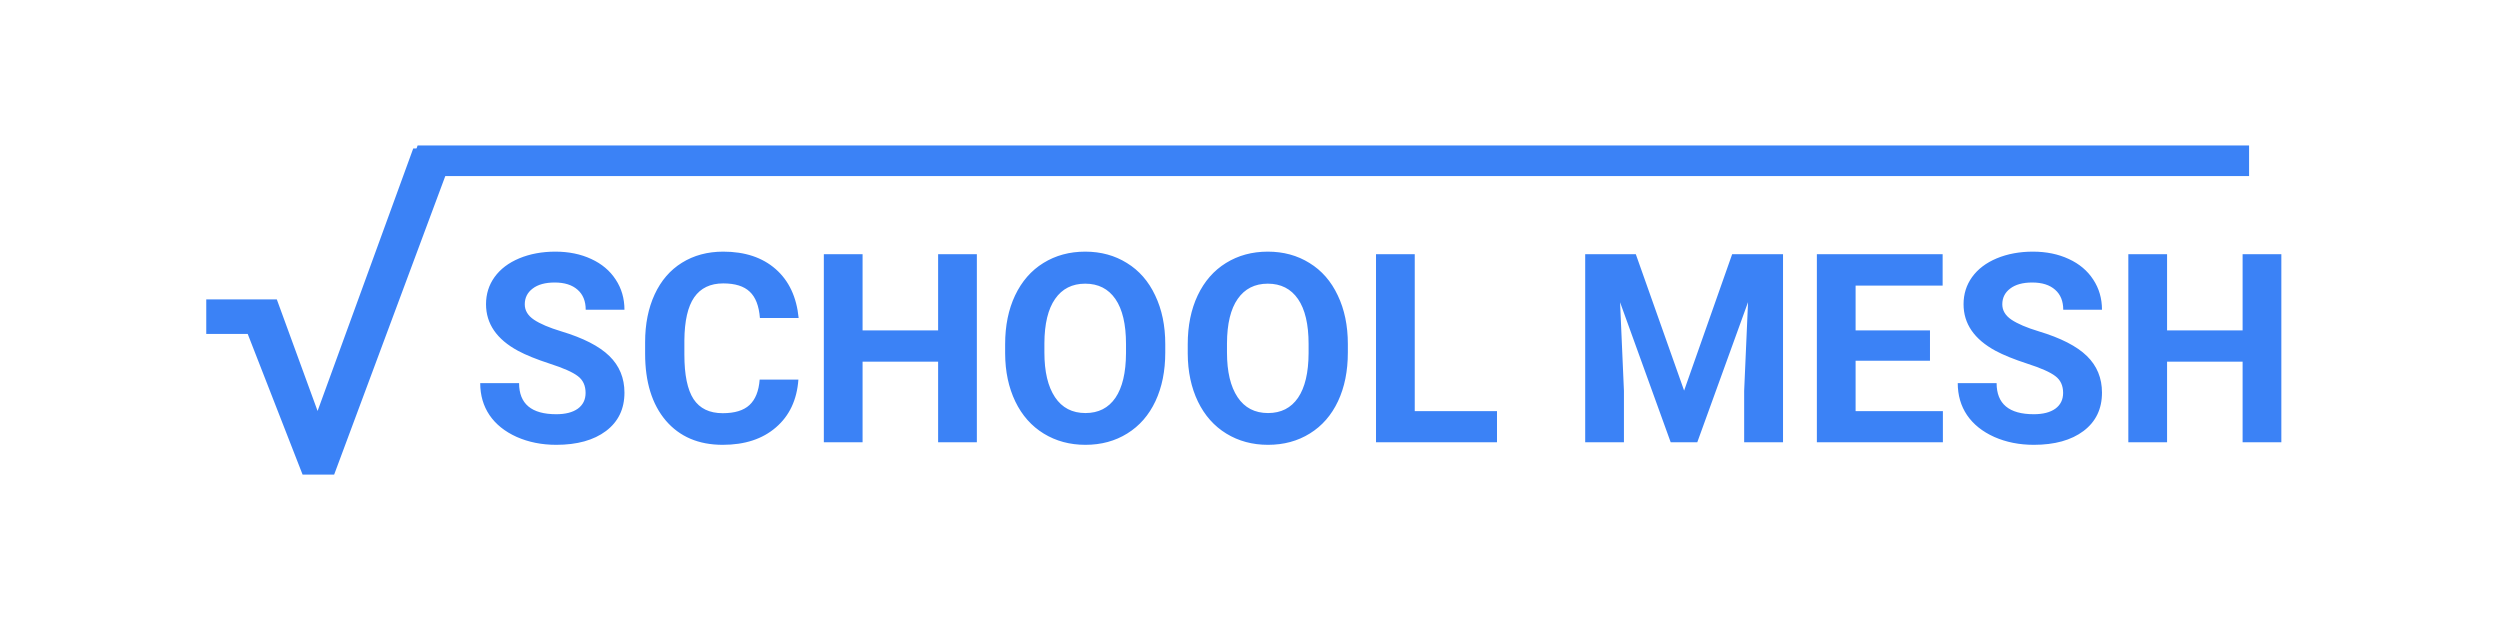 <svg width="256" height="64" viewBox="0 0 256 64" fill="none" xmlns="http://www.w3.org/2000/svg">
<path d="M59.964 40.234C59.964 39.485 59.7 38.912 59.171 38.516C58.642 38.11 57.69 37.687 56.315 37.246C54.939 36.797 53.85 36.356 53.048 35.924C50.862 34.742 49.769 33.151 49.769 31.15C49.769 30.11 50.06 29.184 50.642 28.373C51.232 27.554 52.074 26.914 53.167 26.456C54.269 25.998 55.503 25.768 56.87 25.768C58.245 25.768 59.47 26.02 60.546 26.522C61.621 27.016 62.454 27.717 63.045 28.625C63.645 29.533 63.944 30.564 63.944 31.719H59.977C59.977 30.837 59.7 30.154 59.144 29.669C58.589 29.176 57.809 28.929 56.804 28.929C55.834 28.929 55.08 29.136 54.543 29.55C54.005 29.956 53.736 30.494 53.736 31.163C53.736 31.789 54.049 32.314 54.675 32.737C55.309 33.16 56.239 33.557 57.465 33.927C59.722 34.606 61.366 35.448 62.397 36.453C63.428 37.458 63.944 38.709 63.944 40.208C63.944 41.874 63.314 43.183 62.053 44.135C60.793 45.079 59.096 45.55 56.962 45.55C55.481 45.55 54.133 45.281 52.916 44.744C51.7 44.197 50.77 43.452 50.126 42.509C49.491 41.566 49.174 40.473 49.174 39.23H53.154C53.154 41.354 54.423 42.416 56.962 42.416C57.906 42.416 58.642 42.227 59.171 41.848C59.7 41.46 59.964 40.922 59.964 40.234ZM81.756 38.873C81.606 40.944 80.839 42.575 79.455 43.765C78.08 44.955 76.264 45.55 74.007 45.55C71.539 45.55 69.595 44.722 68.176 43.064C66.765 41.398 66.06 39.115 66.06 36.215V35.038C66.06 33.187 66.386 31.556 67.038 30.145C67.691 28.735 68.621 27.655 69.829 26.906C71.045 26.148 72.456 25.768 74.06 25.768C76.281 25.768 78.071 26.363 79.428 27.554C80.786 28.744 81.571 30.414 81.782 32.565H77.815C77.718 31.322 77.37 30.423 76.771 29.868C76.18 29.303 75.276 29.021 74.06 29.021C72.738 29.021 71.746 29.497 71.085 30.449C70.432 31.393 70.097 32.86 70.08 34.853V36.307C70.08 38.388 70.393 39.908 71.019 40.869C71.653 41.83 72.649 42.311 74.007 42.311C75.232 42.311 76.145 42.033 76.744 41.477C77.353 40.913 77.701 40.045 77.789 38.873H81.756ZM100.03 45.286H96.063V37.035H88.328V45.286H84.361V26.033H88.328V33.834H96.063V26.033H100.03V45.286ZM119.323 36.096C119.323 37.991 118.988 39.653 118.318 41.081C117.648 42.509 116.687 43.611 115.435 44.387C114.192 45.162 112.764 45.55 111.151 45.55C109.555 45.55 108.132 45.167 106.88 44.4C105.628 43.633 104.658 42.54 103.971 41.12C103.283 39.692 102.935 38.053 102.926 36.202V35.249C102.926 33.354 103.265 31.688 103.944 30.251C104.632 28.805 105.597 27.699 106.84 26.932C108.092 26.156 109.52 25.768 111.124 25.768C112.729 25.768 114.152 26.156 115.395 26.932C116.647 27.699 117.613 28.805 118.291 30.251C118.979 31.688 119.323 33.35 119.323 35.236V36.096ZM115.303 35.223C115.303 33.204 114.941 31.67 114.219 30.621C113.496 29.572 112.464 29.048 111.124 29.048C109.793 29.048 108.766 29.568 108.043 30.608C107.321 31.64 106.955 33.156 106.946 35.157V36.096C106.946 38.062 107.307 39.587 108.03 40.671C108.753 41.755 109.793 42.297 111.151 42.297C112.482 42.297 113.505 41.777 114.219 40.737C114.933 39.688 115.294 38.163 115.303 36.162V35.223ZM138.02 36.096C138.02 37.991 137.685 39.653 137.015 41.081C136.345 42.509 135.384 43.611 134.133 44.387C132.89 45.162 131.462 45.55 129.848 45.55C128.253 45.55 126.829 45.167 125.577 44.4C124.325 43.633 123.356 42.54 122.668 41.12C121.981 39.692 121.632 38.053 121.624 36.202V35.249C121.624 33.354 121.963 31.688 122.642 30.251C123.329 28.805 124.295 27.699 125.538 26.932C126.789 26.156 128.217 25.768 129.822 25.768C131.426 25.768 132.85 26.156 134.093 26.932C135.345 27.699 136.31 28.805 136.989 30.251C137.676 31.688 138.02 33.35 138.02 35.236V36.096ZM134 35.223C134 33.204 133.639 31.67 132.916 30.621C132.193 29.572 131.162 29.048 129.822 29.048C128.491 29.048 127.464 29.568 126.741 30.608C126.018 31.64 125.652 33.156 125.643 35.157V36.096C125.643 38.062 126.005 39.587 126.728 40.671C127.451 41.755 128.491 42.297 129.848 42.297C131.179 42.297 132.202 41.777 132.916 40.737C133.63 39.688 133.992 38.163 134 36.162V35.223ZM144.87 42.099H153.293V45.286H140.903V26.033H144.87V42.099ZM167.508 26.033L172.453 39.996L177.372 26.033H182.582V45.286H178.602V40.023L178.999 30.939L173.802 45.286H171.078L165.895 30.952L166.291 40.023V45.286H162.324V26.033H167.508ZM197.63 36.942H190.014V42.099H198.952V45.286H186.047V26.033H198.926V29.246H190.014V33.834H197.63V36.942ZM211.263 40.234C211.263 39.485 210.999 38.912 210.47 38.516C209.941 38.11 208.989 37.687 207.614 37.246C206.238 36.797 205.15 36.356 204.347 35.924C202.161 34.742 201.068 33.151 201.068 31.15C201.068 30.11 201.359 29.184 201.941 28.373C202.531 27.554 203.373 26.914 204.466 26.456C205.568 25.998 206.803 25.768 208.169 25.768C209.544 25.768 210.77 26.02 211.845 26.522C212.92 27.016 213.754 27.717 214.344 28.625C214.944 29.533 215.243 30.564 215.243 31.719H211.276C211.276 30.837 210.999 30.154 210.443 29.669C209.888 29.176 209.108 28.929 208.103 28.929C207.133 28.929 206.379 29.136 205.842 29.55C205.304 29.956 205.035 30.494 205.035 31.163C205.035 31.789 205.348 32.314 205.974 32.737C206.609 33.16 207.539 33.557 208.764 33.927C211.021 34.606 212.665 35.448 213.696 36.453C214.728 37.458 215.243 38.709 215.243 40.208C215.243 41.874 214.613 43.183 213.352 44.135C212.092 45.079 210.395 45.55 208.262 45.55C206.781 45.55 205.432 45.281 204.215 44.744C202.999 44.197 202.069 43.452 201.425 42.509C200.79 41.566 200.473 40.473 200.473 39.23H204.453C204.453 41.354 205.723 42.416 208.262 42.416C209.205 42.416 209.941 42.227 210.47 41.848C210.999 41.46 211.263 40.922 211.263 40.234ZM233.61 45.286H229.643V37.035H221.908V45.286H217.941V26.033H221.908V33.834H229.643V26.033H233.61V45.286Z" fill="#3B82F6"/>
<path d="M32.521 42.083L42.316 15.2H46.651L34.218 48.597H30.984L25.365 34.192H21.121V30.66H28.346L32.521 42.083Z" fill="#3B82F6"/>
<path d="M230.306 14.893H42.765L41.624 18.029H230.306V14.893Z" fill="#3B82F6"/>
</svg>
